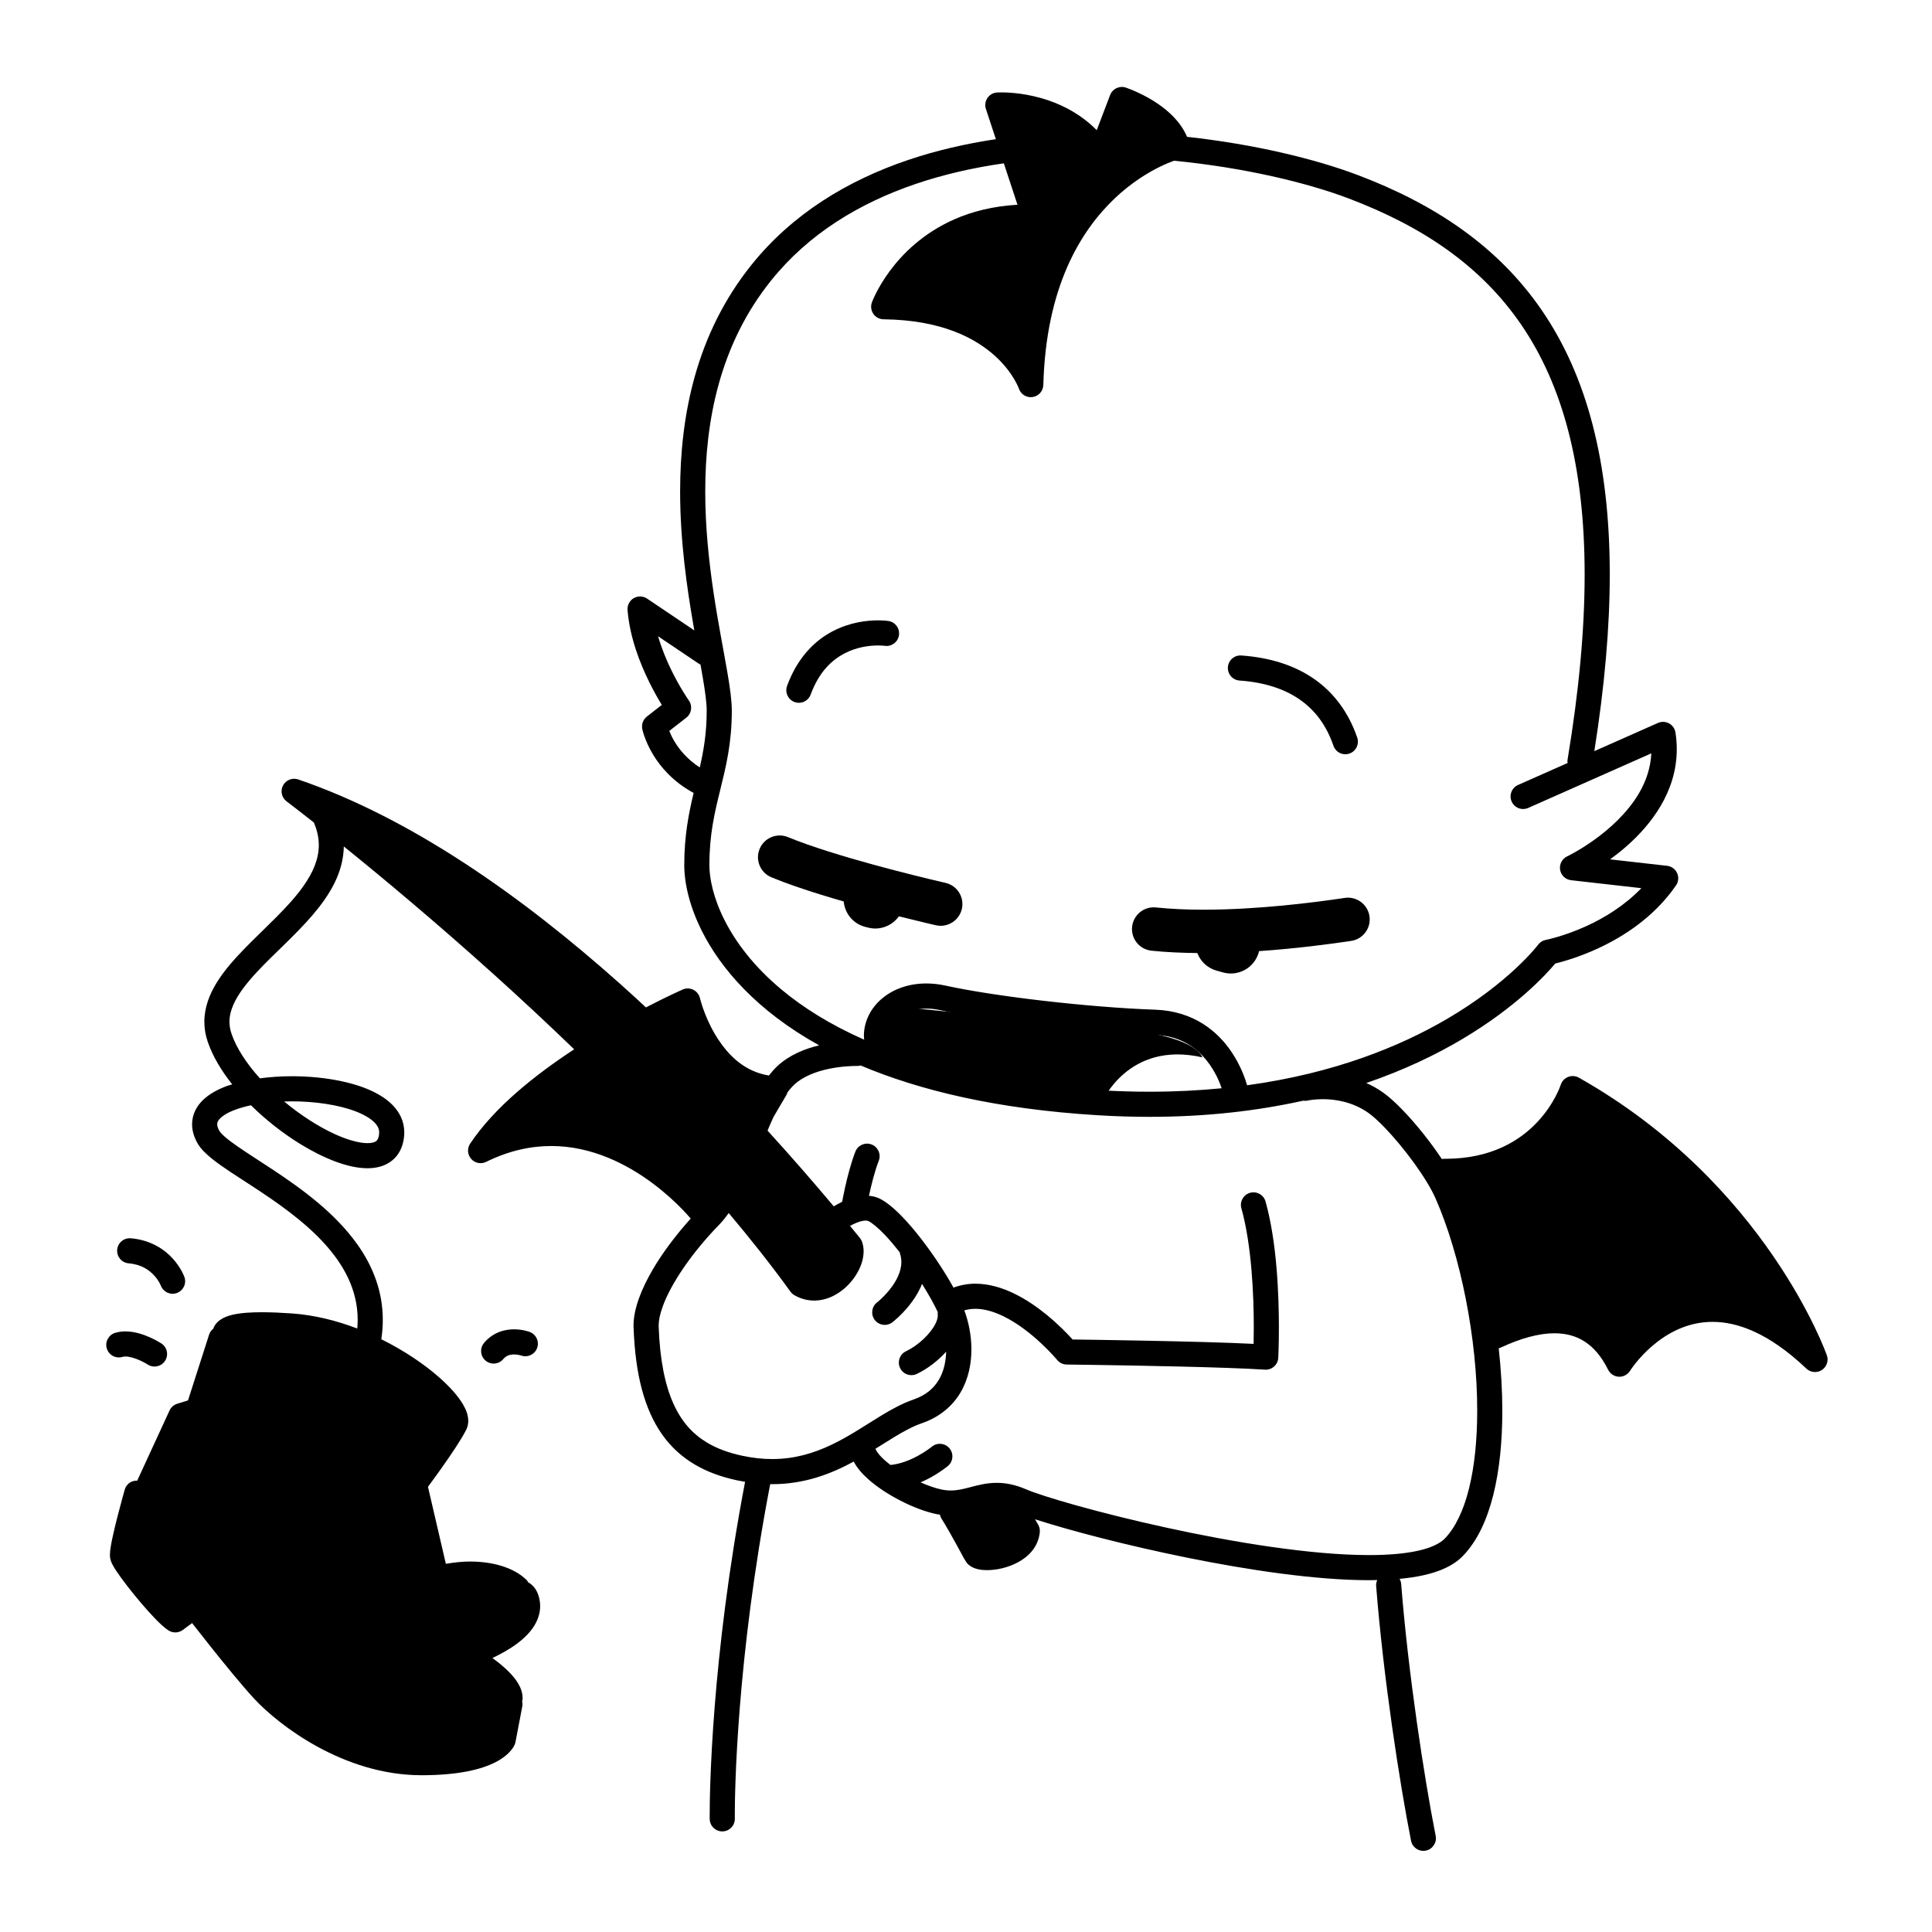 <svg width="200" height="200" viewBox="0 0 200 200" xmlns="http://www.w3.org/2000/svg"><g id="type=lost-connection, mode=light"><g id="Group 432527083"><path id="Vector" d="M32.397 179.059C40.716 185.236 47.27 182.462 50.674 181.579C54.077 180.698 53.32 175.782 53.32 175.782L46.01 171.243C46.01 171.243 54.077 166.958 53.194 163.933C52.312 160.908 45.254 162.672 45.254 162.672L42.984 153.723L47.015 145.963C47.015 145.963 40.207 140.039 34.661 138.023C29.115 136.005 23.442 138.275 23.442 138.275L20.295 146.033L18.278 146.537L12.48 160.53L18.152 167.21L20.674 166.201C20.674 166.201 24.077 172.882 32.397 179.059Z"/><path id="Vector_2" d="M104.296 155.365L98.092 155.265L101.594 161.368L106.297 158.166L104.296 155.365Z"/><path id="Vector_3" d="M124.463 109.457C124.463 109.457 123.959 107.441 117.152 106.685C110.346 105.928 92.446 104.163 92.446 104.163C92.446 104.163 87.253 109.639 91.689 110.466L114.043 114.163C114.043 114.163 116.732 107.693 124.463 109.457Z"/><path id="Vector_4" d="M30.447 81.917C30.447 81.917 64.669 107.734 82.881 132.95C85.683 134.551 88.685 130.748 88.004 128.97C75.865 114.039 53.431 89.759 30.447 81.917Z"/><path id="Vector_5" d="M97.291 150.762L92.188 152.963C94.89 152.763 97.291 150.762 97.291 150.762Z"/><path id="Vector_6" d="M13.316 130.778C14.664 130.9 15.436 131.473 15.964 132.039C16.222 132.322 16.402 132.604 16.511 132.804C16.566 132.904 16.603 132.983 16.624 133.031L16.644 133.077L16.645 133.08L16.647 133.079C16.894 133.747 17.631 134.095 18.303 133.854C18.979 133.612 19.331 132.868 19.089 132.192L19.088 132.192C19.049 132.089 18.736 131.228 17.887 130.29C17.049 129.355 15.602 128.355 13.534 128.187C12.819 128.127 12.19 128.658 12.13 129.373C12.069 130.089 12.6 130.718 13.316 130.778Z"/><path id="Vector_7" d="M12.675 140.465C12.75 140.442 12.854 140.426 12.985 140.426C13.384 140.418 14.011 140.607 14.49 140.83C14.731 140.939 14.94 141.05 15.082 141.131L15.243 141.227L15.28 141.249L15.286 141.253L15.286 141.253C15.886 141.644 16.69 141.477 17.083 140.877C17.477 140.277 17.309 139.471 16.709 139.077C16.67 139.052 16.226 138.762 15.561 138.46C14.891 138.164 14.012 137.834 12.985 137.826C12.646 137.826 12.288 137.866 11.925 137.975C11.238 138.182 10.848 138.908 11.056 139.595C11.263 140.283 11.988 140.672 12.676 140.465L12.675 140.465Z"/><path id="Vector_8" d="M53.213 140.211C53.42 140.211 53.621 140.243 53.758 140.274L53.908 140.314L53.935 140.322L53.936 140.32C54.605 140.563 55.346 140.226 55.597 139.558C55.85 138.885 55.509 138.136 54.837 137.884C54.748 137.854 54.122 137.615 53.213 137.611C52.759 137.612 52.228 137.675 51.676 137.888C51.126 138.099 50.561 138.473 50.104 139.025C49.644 139.577 49.719 140.397 50.271 140.856C50.823 141.315 51.643 141.241 52.102 140.689L52.102 140.689C52.275 140.485 52.434 140.386 52.616 140.313C52.796 140.242 53.005 140.211 53.213 140.211Z"/><path id="Vector_9" d="M11.418 161.372C11.419 161.376 11.42 161.378 11.421 161.381C11.422 161.386 11.421 161.388 11.422 161.392L11.424 161.392C11.475 161.612 11.534 161.738 11.595 161.869C11.713 162.112 11.855 162.341 12.029 162.607C12.633 163.521 13.643 164.817 14.664 166.013C15.174 166.61 15.683 167.176 16.147 167.65C16.38 167.888 16.601 168.103 16.813 168.291C17.027 168.481 17.224 168.643 17.455 168.79C17.907 169.074 18.491 169.052 18.92 168.735L19.886 168.022C20.369 168.641 21.036 169.493 21.781 170.429C23.274 172.303 25.06 174.495 26.323 175.86C27.643 177.279 29.931 179.217 32.916 180.845C35.89 182.461 39.56 183.762 43.591 183.771V183.771L43.601 183.772C43.608 183.772 43.615 183.773 43.622 183.773H43.638V183.772L43.654 183.773C47.552 183.764 49.862 183.152 51.285 182.428C52.709 181.711 53.206 180.825 53.304 180.541L53.366 180.32L54.069 176.628C54.102 176.459 54.089 176.29 54.055 176.126C54.071 176.015 54.103 175.904 54.102 175.795C54.102 175.371 53.993 174.989 53.842 174.654C53.613 174.151 53.291 173.727 52.917 173.318C52.542 172.911 52.111 172.523 51.639 172.141L51.612 172.12L50.977 171.634C51.376 171.447 51.804 171.23 52.241 170.981C53.066 170.508 53.916 169.929 54.62 169.183C54.971 168.809 55.287 168.388 55.525 167.902C55.763 167.418 55.917 166.859 55.916 166.265C55.917 165.932 55.868 165.591 55.771 165.257C55.645 164.827 55.425 164.382 55.02 164.036C54.916 163.946 54.801 163.87 54.683 163.805C54.63 163.722 54.59 163.633 54.516 163.561L54.516 163.561C53.781 162.847 52.856 162.383 51.855 162.083C50.851 161.784 49.758 161.65 48.631 161.649C47.815 161.651 46.983 161.747 46.156 161.887L44.303 153.914C44.631 153.471 45.144 152.771 45.706 151.979C46.178 151.313 46.681 150.586 47.133 149.896C47.585 149.204 47.983 148.56 48.263 148.006L48.268 147.996C48.415 147.7 48.475 147.381 48.474 147.091C48.462 146.415 48.224 145.897 47.922 145.369C47.38 144.46 46.531 143.525 45.42 142.545C43.884 141.198 41.832 139.81 39.473 138.638C39.577 137.956 39.628 137.289 39.627 136.637C39.63 133.647 38.565 131.036 37.012 128.846C34.678 125.553 31.275 123.101 28.341 121.148C26.875 120.175 25.52 119.329 24.492 118.608C23.978 118.249 23.547 117.921 23.235 117.642C22.922 117.367 22.738 117.132 22.696 117.046C22.523 116.731 22.485 116.521 22.484 116.382C22.486 116.274 22.504 116.195 22.552 116.093C22.634 115.918 22.853 115.66 23.272 115.395C23.867 115.013 24.834 114.66 25.982 114.419C27.551 115.969 29.33 117.352 31.111 118.445C32.328 119.19 33.544 119.801 34.708 120.236C35.874 120.669 36.983 120.934 38.041 120.937C38.507 120.937 38.967 120.883 39.413 120.749C40.078 120.554 40.723 120.145 41.159 119.536C41.599 118.93 41.811 118.186 41.847 117.397L41.847 117.391L41.851 117.215C41.852 116.647 41.722 116.093 41.49 115.602C41.081 114.738 40.401 114.079 39.614 113.558C38.425 112.779 36.948 112.268 35.327 111.921C33.707 111.577 31.941 111.411 30.2 111.411C29.073 111.413 27.964 111.488 26.904 111.629C25.529 110.104 24.461 108.481 23.963 107.001C23.817 106.57 23.754 106.172 23.754 105.778C23.754 105.206 23.887 104.632 24.155 104.017C24.618 102.944 25.515 101.777 26.641 100.575C28.327 98.765 30.494 96.887 32.297 94.8C33.197 93.753 34.011 92.648 34.614 91.438C35.195 90.27 35.568 88.989 35.592 87.623C39.491 90.771 44.97 95.332 51.022 100.781C53.745 103.232 56.582 105.865 59.438 108.623C55.398 111.28 51.215 114.589 48.669 118.39C48.343 118.88 48.386 119.526 48.775 119.968C49.163 120.411 49.798 120.537 50.327 120.276C52.725 119.095 54.968 118.637 57.062 118.635C61.265 118.63 64.934 120.533 67.564 122.497C68.876 123.475 69.922 124.458 70.631 125.191C70.986 125.557 71.257 125.86 71.437 126.068C71.466 126.102 71.477 126.117 71.501 126.145C69.937 127.889 68.598 129.676 67.596 131.382C66.981 132.43 66.487 133.447 66.139 134.417C65.793 135.389 65.585 136.314 65.583 137.211L65.587 137.4C65.762 142.289 66.704 145.879 68.537 148.488C69.451 149.786 70.588 150.816 71.892 151.589C73.196 152.364 74.66 152.888 76.252 153.233C76.549 153.297 76.841 153.351 77.13 153.399C73.631 171.738 73.468 185.503 73.467 187.923C73.467 188.169 73.469 188.299 73.469 188.306C73.48 189.024 74.072 189.597 74.79 189.585C75.507 189.574 76.08 188.983 76.069 188.265L76.068 188.183C76.067 188.126 76.067 188.039 76.067 187.923C76.066 185.611 76.227 171.879 79.731 153.635C79.799 153.635 79.868 153.64 79.934 153.64C83.307 153.643 86.058 152.561 88.377 151.301C88.737 151.991 89.261 152.572 89.88 153.127C90.826 153.967 92.009 154.73 93.243 155.362C94.479 155.992 95.752 156.486 96.921 156.736C97.051 156.763 97.175 156.776 97.301 156.796C97.334 156.928 97.372 157.061 97.448 157.183L97.448 157.183C97.9 157.9 98.492 158.945 98.969 159.812C99.209 160.246 99.421 160.637 99.576 160.926C99.654 161.071 99.718 161.19 99.764 161.276L99.854 161.444L99.869 161.435C99.99 161.676 100.144 161.884 100.307 162.013C100.647 162.279 100.961 162.378 101.263 162.45C101.567 162.517 101.868 162.541 102.182 162.542C103.18 162.535 104.328 162.293 105.396 161.72C105.927 161.43 106.438 161.05 106.855 160.531C107.27 160.016 107.578 159.344 107.641 158.595C107.664 158.33 107.604 158.057 107.47 157.828L107.147 157.272C107.229 157.298 107.303 157.323 107.388 157.351C110.683 158.41 116.503 159.957 122.889 161.25C129.275 162.54 136.196 163.578 141.729 163.581C142.017 163.581 142.291 163.571 142.571 163.565C142.491 163.751 142.44 163.952 142.458 164.168L142.457 164.168C143.195 173.568 144.87 184.474 146.07 190.552C146.209 191.256 146.893 191.714 147.597 191.575C148.301 191.436 148.76 190.753 148.621 190.048C147.443 184.09 145.773 173.215 145.049 163.965C145.034 163.774 144.974 163.599 144.886 163.441C145.763 163.359 146.593 163.24 147.359 163.069C148.988 162.699 150.386 162.13 151.405 161.105C152.958 159.511 153.95 157.29 154.596 154.712C155.237 152.13 155.519 149.168 155.52 146.036C155.518 143.934 155.386 141.757 155.147 139.573C155.213 139.554 155.28 139.537 155.343 139.508C157.417 138.536 159.326 138.016 160.919 138.02C162.119 138.023 163.132 138.294 164.037 138.873C164.94 139.454 165.766 140.373 166.474 141.796C166.684 142.22 167.107 142.496 167.58 142.518C168.051 142.539 168.496 142.303 168.744 141.903L168.744 141.903C168.751 141.889 169.586 140.568 171.076 139.302C171.82 138.668 172.724 138.047 173.762 137.591C174.801 137.135 175.968 136.839 177.283 136.839C178.567 136.84 180.001 137.12 181.62 137.861C183.236 138.603 185.035 139.813 186.994 141.676C187.43 142.09 188.092 142.151 188.596 141.825C189.101 141.498 189.315 140.868 189.116 140.302C189.088 140.223 187.522 135.79 183.54 129.995C179.558 124.202 173.151 117.038 163.445 111.561C163.101 111.367 162.694 111.34 162.327 111.485C161.961 111.63 161.685 111.927 161.567 112.302L161.566 112.302C161.564 112.317 160.915 114.288 159.116 116.183C158.217 117.133 157.037 118.07 155.491 118.775C153.944 119.478 152.026 119.957 149.609 119.958L149.46 119.958C149.392 119.958 149.326 119.974 149.259 119.984C148.693 119.138 148.071 118.281 147.417 117.456C146.689 116.54 145.935 115.671 145.215 114.924C144.491 114.175 143.813 113.549 143.173 113.095C142.599 112.69 142.017 112.369 141.44 112.113C145.373 110.767 148.681 109.169 151.383 107.561C157.018 104.212 160.069 100.858 160.998 99.741C161.766 99.556 163.376 99.112 165.301 98.235C167.944 97.028 171.19 95.006 173.502 91.657C173.76 91.282 173.803 90.796 173.614 90.381C173.425 89.966 173.031 89.68 172.577 89.628L166.676 88.96C167.226 88.56 167.805 88.108 168.391 87.593C169.652 86.48 170.932 85.097 171.916 83.423C172.898 81.753 173.58 79.774 173.578 77.555C173.578 76.992 173.535 76.415 173.443 75.826C173.381 75.427 173.136 75.079 172.781 74.885C172.427 74.692 172.001 74.674 171.632 74.838L165.045 77.758C166.117 70.977 166.642 64.908 166.642 59.478C166.645 47.703 164.199 38.853 159.651 32.185C155.105 25.514 148.51 21.121 140.507 18.102C136.147 16.46 129.899 14.934 122.884 14.165C122.545 13.373 122.057 12.693 121.513 12.123C120.479 11.047 119.257 10.31 118.286 9.815C117.313 9.323 116.587 9.081 116.543 9.066C115.884 8.847 115.167 9.188 114.919 9.837L113.534 13.475C111.986 11.91 110.194 10.961 108.572 10.405C106.383 9.651 104.475 9.566 103.648 9.564C103.391 9.564 103.238 9.573 103.214 9.575C102.811 9.6 102.445 9.809 102.219 10.144C101.992 10.478 101.934 10.896 102.061 11.279L103.092 14.407C99.982 14.877 96.914 15.575 93.972 16.573C87.736 18.689 82.046 22.13 77.818 27.386C74.923 30.982 73.064 34.921 71.937 38.922C70.809 42.923 70.406 46.988 70.406 50.876C70.407 56.009 71.108 60.843 71.801 64.835C71.826 64.98 71.851 65.116 71.876 65.26L66.985 61.967C66.572 61.689 66.033 61.672 65.603 61.922C65.174 62.173 64.924 62.651 64.963 63.148C65.194 66.006 66.257 68.684 67.244 70.681C67.71 71.62 68.16 72.399 68.511 72.973L66.962 74.181C66.573 74.485 66.389 74.987 66.489 75.47C66.511 75.57 66.751 76.695 67.606 78.115C68.383 79.41 69.707 80.952 71.805 82.085C71.301 84.188 70.833 86.513 70.835 89.554C70.838 91.405 71.357 93.786 72.668 96.397C74.622 100.284 78.362 104.641 84.796 108.213C83.356 108.564 81.76 109.172 80.468 110.364C80.15 110.662 79.866 110.993 79.595 111.338C78.44 111.145 77.472 110.704 76.635 110.088C75.119 108.974 74.041 107.278 73.375 105.845C73.041 105.13 72.808 104.487 72.661 104.03C72.587 103.802 72.535 103.62 72.503 103.499L72.468 103.365L72.46 103.336L72.459 103.331H72.459C72.372 102.956 72.12 102.635 71.776 102.462C71.432 102.289 71.022 102.279 70.67 102.434C70.65 102.443 69.127 103.115 66.867 104.287C65.975 103.458 65.075 102.632 64.159 101.815C54.082 92.834 42.623 84.704 30.868 80.687C30.263 80.48 29.6 80.743 29.3 81.308C29 81.873 29.155 82.57 29.666 82.955C29.666 82.955 29.795 83.052 30.047 83.246C30.497 83.59 31.342 84.241 32.491 85.147C32.851 85.992 33.001 86.755 33.002 87.484C33.003 88.918 32.414 90.311 31.39 91.756C29.864 93.919 27.412 96.047 25.27 98.246C24.199 99.351 23.202 100.48 22.441 101.71C21.684 102.934 21.154 104.292 21.154 105.778C21.153 106.456 21.267 107.152 21.503 107.84C22.03 109.381 22.935 110.86 24.041 112.257C23.869 112.311 23.682 112.352 23.517 112.412C22.57 112.762 21.728 113.203 21.052 113.836C20.716 114.153 20.423 114.525 20.213 114.958C20.003 115.389 19.883 115.881 19.884 116.382C19.884 117.039 20.081 117.689 20.417 118.299C20.795 118.967 21.326 119.449 21.961 119.966C23.072 120.853 24.558 121.776 26.196 122.848C28.646 124.448 31.414 126.363 33.513 128.652C34.563 129.796 35.445 131.027 36.059 132.348C36.673 133.671 37.026 135.079 37.028 136.637C37.027 136.928 37.011 137.227 36.985 137.53C34.865 136.717 32.569 136.131 30.199 135.965C29.167 135.893 28.103 135.842 27.107 135.842C25.978 135.845 24.951 135.9 24.071 136.103C23.628 136.211 23.212 136.344 22.792 136.635C22.585 136.782 22.373 136.979 22.207 137.253C22.153 137.34 22.12 137.444 22.081 137.544C21.883 137.701 21.727 137.909 21.647 138.158L19.462 144.971L18.346 145.317C17.996 145.425 17.703 145.682 17.55 146.015L14.204 153.279C13.854 153.268 13.505 153.381 13.244 153.642C13.057 153.827 12.957 154.051 12.91 154.216C12.894 154.273 12.53 155.554 12.162 156.996C11.973 157.732 11.784 158.508 11.639 159.192C11.566 159.534 11.505 159.854 11.459 160.143C11.414 160.435 11.381 160.683 11.379 160.961C11.38 161.067 11.382 161.187 11.419 161.372L11.418 161.372ZM30.2 114.011C32.597 114.007 35.07 114.376 36.806 115.045C37.674 115.375 38.346 115.781 38.735 116.167C38.931 116.359 39.059 116.541 39.137 116.707C39.214 116.875 39.25 117.028 39.251 117.215L39.249 117.279C39.236 117.555 39.187 117.744 39.135 117.865C39.05 118.047 38.991 118.102 38.847 118.186C38.704 118.264 38.438 118.338 38.041 118.337C37.242 118.345 35.988 118.019 34.614 117.382C32.955 116.622 31.108 115.435 29.418 114.028C29.677 114.02 29.937 114.011 30.2 114.011ZM86.055 149.571C84.236 150.434 82.273 151.038 79.934 151.04C78.964 151.04 77.927 150.935 76.803 150.691C75.418 150.392 74.229 149.954 73.22 149.354C71.71 148.449 70.565 147.2 69.701 145.282C68.843 143.366 68.306 140.764 68.185 137.307L68.183 137.211C68.181 136.737 68.308 136.069 68.587 135.294C69.416 132.952 71.58 129.72 74.457 126.774C74.814 126.405 75.134 125.998 75.439 125.576C77.715 128.277 79.871 131 81.828 133.712C81.935 133.859 82.08 133.989 82.237 134.079C82.892 134.456 83.607 134.637 84.287 134.635C85.037 134.634 85.733 134.427 86.338 134.113C87.247 133.638 87.973 132.932 88.507 132.149C89.032 131.359 89.392 130.494 89.402 129.54C89.402 129.205 89.352 128.854 89.22 128.507C89.172 128.382 89.098 128.253 89.014 128.15C88.683 127.743 88.341 127.326 87.995 126.906C88.233 126.776 88.467 126.66 88.683 126.574C89.069 126.418 89.403 126.35 89.612 126.353C89.763 126.353 89.844 126.378 89.905 126.408C90.249 126.57 90.936 127.122 91.653 127.89C92.13 128.394 92.638 128.999 93.145 129.644C93.154 129.678 93.147 129.712 93.158 129.745L93.158 129.745C93.263 130.057 93.307 130.353 93.308 130.649C93.308 131.145 93.177 131.65 92.952 132.146C92.618 132.888 92.068 133.585 91.601 134.073C91.368 134.318 91.158 134.512 91.01 134.641L90.842 134.784L90.802 134.815L90.798 134.819L90.796 134.821L90.796 134.821C90.228 135.257 90.119 136.071 90.554 136.641C90.99 137.212 91.806 137.321 92.377 136.885C92.428 136.843 93.253 136.215 94.111 135.151C94.539 134.618 94.977 133.974 95.32 133.221C95.365 133.12 95.404 133.012 95.446 132.908C96.121 133.976 96.695 135.001 97.078 135.827C97.076 135.906 97.056 135.982 97.069 136.063L97.079 136.193C97.081 136.374 97.019 136.66 96.856 136.996C96.615 137.501 96.159 138.097 95.6 138.619C95.044 139.144 94.386 139.599 93.79 139.881C93.142 140.19 92.867 140.965 93.175 141.614C93.484 142.262 94.26 142.537 94.908 142.229L94.908 142.229C96.025 141.693 97.083 140.879 97.947 139.925C97.917 140.974 97.688 141.986 97.203 142.811C96.676 143.696 95.898 144.413 94.567 144.879C93.377 145.29 92.273 145.906 91.172 146.574C89.522 147.58 87.872 148.709 86.055 149.571ZM104.825 158.907C104.617 159.175 104.186 159.466 103.67 159.655C103.161 159.849 102.578 159.945 102.182 159.942C102.111 159.943 102.05 159.939 101.995 159.934C101.835 159.635 101.554 159.114 101.223 158.514C100.903 157.935 100.54 157.29 100.186 156.689C100.528 156.615 100.853 156.534 101.149 156.456C101.91 156.255 102.531 156.101 103.185 156.102C103.277 156.103 103.374 156.111 103.47 156.117L104.96 158.683C104.925 158.757 104.885 158.828 104.825 158.907ZM72.442 79.446C71.167 78.622 70.353 77.632 69.832 76.773C69.575 76.347 69.41 75.978 69.285 75.667L71.049 74.291C71.597 73.864 71.711 73.077 71.308 72.512L71.303 72.504C71.225 72.394 70.364 71.15 69.488 69.352C68.988 68.332 68.493 67.129 68.123 65.867L72.393 68.742C72.43 68.767 72.474 68.771 72.514 68.792C72.597 69.251 72.675 69.693 72.746 70.108C73.001 71.597 73.16 72.81 73.157 73.567C73.156 75.878 72.846 77.68 72.442 79.446ZM80.946 102.477C78.017 100.044 76.139 97.508 74.991 95.228C73.842 92.951 73.432 90.914 73.435 89.554C73.438 86.358 73.978 84.127 74.559 81.769C75.138 79.419 75.76 76.936 75.757 73.567C75.755 72.496 75.569 71.213 75.309 69.672C74.523 65.075 73.005 58.228 73.006 50.876C73.006 47.167 73.392 43.34 74.44 39.627C75.488 35.913 77.191 32.313 79.843 29.015C83.699 24.223 88.919 21.036 94.808 19.035C97.717 18.047 100.787 17.356 103.916 16.907L105.329 21.195C102.778 21.339 100.593 21.908 98.76 22.72C95.557 24.138 93.436 26.269 92.124 28.037C90.811 29.808 90.29 31.224 90.258 31.309C90.114 31.705 90.171 32.147 90.411 32.493C90.651 32.84 91.044 33.048 91.466 33.053C97.505 33.126 100.947 35.013 102.956 36.802C103.958 37.701 104.597 38.588 104.982 39.237C105.175 39.562 105.303 39.826 105.38 40L105.459 40.19L105.472 40.227L105.473 40.23L105.475 40.23C105.675 40.825 106.272 41.193 106.895 41.102C107.52 41.01 107.989 40.481 108.005 39.849C108.284 29.627 111.904 23.866 115.389 20.542C117.137 18.885 118.866 17.847 120.146 17.228C120.713 16.954 121.184 16.766 121.535 16.639C128.778 17.344 135.277 18.903 139.588 20.535C147.27 23.44 153.322 27.523 157.503 33.65C161.681 39.779 164.04 48.047 164.042 59.478C164.042 65.092 163.47 71.46 162.267 78.682C162.25 78.786 162.27 78.885 162.277 78.986L157.147 81.26C156.491 81.551 156.195 82.319 156.486 82.975C156.777 83.632 157.545 83.928 158.201 83.637L158.201 83.637L170.946 77.986C170.866 79.494 170.402 80.864 169.674 82.107C168.482 84.146 166.611 85.816 165.031 86.945C164.242 87.511 163.53 87.944 163.021 88.232C162.766 88.376 162.563 88.484 162.426 88.554L162.272 88.631L162.237 88.648L162.231 88.651C161.705 88.899 161.407 89.466 161.502 90.039C161.596 90.612 162.061 91.054 162.638 91.119L169.912 91.943C168.161 93.764 166.059 95.035 164.223 95.869C163.036 96.41 161.97 96.771 161.209 96.994C160.829 97.105 160.525 97.182 160.32 97.231C160.218 97.255 160.14 97.272 160.091 97.282L160.037 97.293L160.028 97.295C159.706 97.356 159.422 97.534 159.227 97.796L159.226 97.798C159.124 97.933 156.2 101.74 149.751 105.506C144.939 108.313 138.166 111.106 129.1 112.347C128.881 111.589 128.416 110.284 127.497 108.911C126.805 107.882 125.848 106.819 124.54 105.993C123.235 105.165 121.578 104.592 119.595 104.524C112.634 104.278 102.926 103.14 97.894 102.032C97.203 101.88 96.531 101.808 95.887 101.808C94.076 101.807 92.483 102.382 91.32 103.356C90.16 104.323 89.428 105.722 89.43 107.236C89.43 107.366 89.451 107.497 89.462 107.628C85.937 106.073 83.143 104.302 80.946 102.477ZM126.466 112.656C124.123 112.886 121.641 113.015 119.01 113.015C117.319 113.015 115.567 112.963 113.753 112.852C105.004 112.316 98.09 110.847 92.632 108.883C92.608 108.841 92.602 108.794 92.573 108.754L92.572 108.754C92.176 108.206 92.032 107.704 92.03 107.236C92.031 106.564 92.341 105.898 92.991 105.348C93.638 104.805 94.623 104.408 95.887 104.408C96.336 104.408 96.82 104.458 97.337 104.572C102.641 105.733 112.345 106.863 119.502 107.123C121.048 107.18 122.211 107.6 123.151 108.191C124.555 109.074 125.465 110.402 126.012 111.539C126.217 111.963 126.356 112.334 126.466 112.656ZM79.547 116.827C79.723 116.404 79.903 115.998 80.085 115.607L81.385 113.397C81.443 113.299 81.487 113.195 81.517 113.088C81.753 112.768 81.994 112.491 82.24 112.267C83.11 111.444 84.499 110.915 85.797 110.648C87.092 110.375 88.268 110.345 88.665 110.346L88.778 110.347L88.803 110.347H88.804C88.907 110.351 88.999 110.318 89.097 110.299C95.216 112.888 103.21 114.811 113.595 115.447C115.46 115.561 117.265 115.615 119.01 115.615C125.004 115.616 130.278 114.97 134.899 113.944C135.055 113.967 135.218 113.965 135.381 113.927L135.381 113.928C135.396 113.924 136.02 113.786 136.938 113.786C138.219 113.786 140.027 114.052 141.672 115.218C142.089 115.511 142.694 116.053 143.342 116.727C144.32 117.741 145.418 119.062 146.378 120.385C147.338 121.704 148.162 123.045 148.594 124.03C151.198 129.918 152.927 138.6 152.92 146.036C152.921 149.009 152.646 151.784 152.073 154.085C151.504 156.389 150.625 158.195 149.548 159.285C149.096 159.76 148.154 160.234 146.792 160.532C145.437 160.836 143.699 160.982 141.729 160.981C135.765 160.984 127.71 159.666 120.748 158.142C117.264 157.382 114.046 156.572 111.484 155.857C110.202 155.499 109.085 155.166 108.184 154.876C107.286 154.587 106.594 154.337 106.213 154.171C105.109 153.691 104.094 153.5 103.185 153.503C102.122 153.504 101.241 153.746 100.49 153.941C99.732 154.142 99.103 154.296 98.425 154.295C98.125 154.295 97.811 154.266 97.46 154.192C96.839 154.064 96.078 153.798 95.298 153.456C95.692 153.282 96.064 153.102 96.388 152.922C97.426 152.34 98.081 151.795 98.124 151.761C98.675 151.301 98.749 150.481 98.29 149.93C97.831 149.379 97.012 149.304 96.46 149.763L96.46 149.762C96.432 149.786 95.868 150.243 95.039 150.697C94.235 151.142 93.184 151.562 92.184 151.653C91.734 151.31 91.349 150.966 91.079 150.659C90.884 150.439 90.749 150.239 90.679 150.097L90.628 149.973C91.287 149.562 91.923 149.16 92.522 148.796C93.563 148.162 94.523 147.642 95.412 147.338C97.283 146.702 98.64 145.518 99.447 144.124C100.26 142.731 100.558 141.173 100.559 139.693C100.557 138.232 100.27 136.835 99.826 135.647C100.197 135.541 100.571 135.489 100.96 135.487C101.877 135.485 102.881 135.774 103.87 136.257C105.355 136.977 106.778 138.119 107.801 139.08C108.314 139.56 108.729 139.993 109.013 140.302C109.155 140.457 109.263 140.581 109.335 140.664L109.415 140.757L109.433 140.778L109.436 140.782C109.68 141.08 110.039 141.251 110.425 141.256C110.427 141.256 111.376 141.267 112.889 141.289C117.417 141.355 127.021 141.524 130.941 141.786C131.288 141.81 131.631 141.692 131.891 141.461C132.15 141.231 132.308 140.904 132.326 140.557C132.327 140.54 132.391 139.297 132.391 137.41C132.386 134.038 132.198 128.653 131.01 124.38C130.816 123.689 130.099 123.285 129.408 123.479C128.717 123.672 128.313 124.39 128.507 125.081C129.577 128.882 129.796 134.159 129.791 137.41C129.791 138.071 129.783 138.647 129.773 139.117C126.902 138.974 122.601 138.866 118.762 138.79C115.311 138.721 112.263 138.679 111.035 138.664C110.526 138.098 109.565 137.093 108.295 136.062C107.351 135.297 106.241 134.521 105.009 133.92C103.777 133.321 102.411 132.889 100.96 132.887C100.216 132.885 99.452 133.022 98.703 133.291C98.567 133.046 98.426 132.797 98.277 132.542C97.297 130.881 96.052 129.076 94.797 127.538C94.168 126.769 93.537 126.068 92.922 125.479C92.302 124.89 91.716 124.411 91.068 124.082C90.706 123.901 90.327 123.823 89.955 123.788C90.178 122.745 90.534 121.287 90.972 120.155C91.229 119.485 90.895 118.733 90.225 118.475C89.554 118.218 88.802 118.552 88.545 119.222L88.545 119.222C88.086 120.418 87.743 121.763 87.502 122.828C87.346 123.525 87.237 124.094 87.179 124.411C86.882 124.556 86.593 124.711 86.311 124.881C84.24 122.414 81.946 119.773 79.459 117.044C79.489 116.973 79.518 116.897 79.547 116.827ZM62.428 103.755C72.248 112.512 80.772 122.152 86.801 129.551C86.801 129.689 86.749 129.948 86.613 130.237C86.409 130.681 86.025 131.178 85.586 131.517C85.145 131.862 84.68 132.038 84.287 132.035C84.105 132.033 83.921 131.986 83.725 131.905C74.527 119.254 61.488 106.577 50.699 97.005C46.263 93.071 42.223 89.679 38.977 87.023C47.154 91.269 55.15 97.26 62.428 103.755ZM39.537 146.72C39.29 146.089 38.782 145.498 38.036 145.003C37.822 144.86 37.58 144.721 37.32 144.585C37.965 143.429 38.466 142.304 38.833 141.213C39.686 141.658 40.492 142.135 41.231 142.625C42.738 143.62 43.976 144.667 44.795 145.551C45.204 145.991 45.507 146.392 45.683 146.691C45.765 146.829 45.816 146.941 45.844 147.017C45.638 147.4 45.323 147.915 44.958 148.472C44.319 149.447 43.541 150.545 42.927 151.393C42.619 151.817 42.352 152.18 42.163 152.435C41.973 152.691 41.863 152.838 41.862 152.838C41.63 153.146 41.547 153.539 41.635 153.914L43.636 162.533C42.981 162.769 42.343 163.039 41.747 163.372C41.73 163.382 41.721 163.398 41.705 163.408L39.309 162.71L37.198 153.133C37.449 152.728 37.833 152.102 38.225 151.434C38.556 150.871 38.89 150.283 39.156 149.766C39.289 149.507 39.406 149.266 39.502 149.036C39.55 148.92 39.593 148.808 39.632 148.683C39.669 148.555 39.708 148.426 39.724 148.208L39.724 148.2C39.728 148.132 39.74 147.996 39.74 147.818C39.741 147.533 39.703 147.135 39.537 146.72ZM25.189 138.542C25.703 138.474 26.372 138.442 27.107 138.442C28.015 138.442 29.026 138.489 30.018 138.559C32.223 138.709 34.422 139.304 36.459 140.125C36.116 141.214 35.6 142.376 34.883 143.617C34.863 143.611 34.846 143.604 34.826 143.598C31.097 142.448 28.32 140.935 26.485 139.721C25.854 139.303 25.343 138.925 24.936 138.606C24.933 138.598 24.925 138.592 24.922 138.584C25.007 138.569 25.092 138.553 25.189 138.542ZM16.5 154.509L19.669 147.629L20.878 147.255C21.285 147.128 21.601 146.815 21.732 146.41L23.529 140.804C25.382 142.227 28.877 144.484 34.06 146.082C35.783 146.608 36.617 147.126 36.918 147.42C37.073 147.568 37.104 147.643 37.12 147.679L37.14 147.818C37.14 147.848 37.138 147.895 37.134 147.951C37.088 148.085 36.907 148.472 36.675 148.897C36.309 149.576 35.815 150.41 35.416 151.065C35.217 151.393 35.041 151.678 34.915 151.88C34.79 152.081 34.716 152.198 34.715 152.198C34.532 152.488 34.471 152.839 34.544 153.174L36.936 164.022C37.039 164.488 37.384 164.857 37.842 164.99L41.339 166.01C41.743 166.128 42.145 166.023 42.46 165.791C42.652 165.781 42.843 165.739 43.022 165.638C44.588 164.75 46.726 164.244 48.631 164.249C49.472 164.249 50.26 164.349 50.932 164.529C50.383 164.84 49.804 165.194 49.167 165.574C48.157 166.179 47.025 166.837 45.779 167.424C44.327 168.108 42.56 168.995 40.684 169.703C38.811 170.414 36.839 170.932 35.052 170.929C34.118 170.929 33.238 170.793 32.418 170.488C31.599 170.181 30.833 169.709 30.108 168.987C30.038 168.917 29.95 168.88 29.869 168.829C29.275 168.19 28.709 167.553 28.184 166.929C26.197 164.572 24.719 162.431 23.734 161.117C23.154 160.348 22.341 159.561 21.419 158.743C20.039 157.523 18.422 156.272 17.15 155.298C16.867 155.081 16.605 154.881 16.364 154.697C16.409 154.633 16.467 154.582 16.501 154.509L16.5 154.509ZM14.027 160.55C14.151 159.758 14.502 158.313 14.817 157.112C14.842 157.019 14.865 156.931 14.889 156.842C14.968 156.902 15.042 156.959 15.126 157.023C16.176 157.825 17.538 158.866 18.78 159.905C20.019 160.934 21.153 161.998 21.654 162.676C22.585 163.917 24.125 166.148 26.196 168.604C28.27 171.065 30.889 173.771 34.051 176.022C37.184 178.239 41.027 178.821 44.407 178.826C47.099 178.824 49.526 178.446 51.139 178.116L50.86 179.582C50.724 179.73 50.321 180.096 49.286 180.453C48.201 180.826 46.428 181.169 43.651 181.173L43.637 181.172L43.622 181.173C40.149 181.175 36.867 180.036 34.159 178.561C31.455 177.093 29.33 175.282 28.23 174.092C27.071 172.843 25.287 170.658 23.815 168.809C23.077 167.883 22.415 167.037 21.937 166.423C21.459 165.81 21.168 165.431 21.167 165.43C20.734 164.867 19.935 164.754 19.364 165.176L18.205 166.031C17.485 165.324 16.451 164.136 15.585 163.045C15.102 162.437 14.664 161.854 14.353 161.403C14.198 161.179 14.075 160.986 14 160.857L13.988 160.834C13.996 160.761 14.008 160.662 14.027 160.55Z"/><path id="Vector_10" d="M31.439 158.047C32.157 158.047 32.739 157.465 32.739 156.747V156.117C32.739 155.399 32.157 154.817 31.439 154.817C30.721 154.817 30.139 155.399 30.139 156.117V156.747C30.139 157.465 30.721 158.047 31.439 158.047Z"/><path id="Vector_11" d="M31.271 162.168V162.798C31.271 163.516 31.854 164.098 32.572 164.098C33.289 164.098 33.871 163.516 33.871 162.798V162.168C33.871 161.45 33.289 160.868 32.572 160.868C31.854 160.868 31.271 161.45 31.271 162.168Z"/><path id="Vector_12" d="M119.196 98.415C120.733 98.576 122.334 98.642 123.944 98.658C124.273 99.511 124.976 100.208 125.925 100.474L126.607 100.665C128.202 101.113 129.858 100.182 130.306 98.587C130.317 98.545 130.318 98.503 130.328 98.461C134.182 98.195 137.659 97.735 139.877 97.402C141.106 97.217 141.952 96.071 141.767 94.842C141.582 93.614 140.436 92.767 139.208 92.952L139.207 92.952C136.052 93.428 130.161 94.174 124.594 94.172C122.886 94.172 121.211 94.102 119.668 93.939C118.432 93.809 117.325 94.705 117.194 95.941C117.064 97.177 117.96 98.284 119.196 98.415Z"/><path id="Vector_13" d="M89.876 96.027C91.111 96.341 92.355 95.834 93.053 94.856C95.307 95.425 96.865 95.778 96.879 95.782C98.091 96.057 99.296 95.298 99.572 94.087C99.847 92.875 99.088 91.669 97.876 91.394C97.876 91.394 97.714 91.357 97.408 91.286C96.339 91.036 93.565 90.373 90.458 89.522C87.356 88.674 83.897 87.622 81.575 86.659C80.427 86.184 79.111 86.73 78.636 87.879C78.161 89.027 78.707 90.343 79.856 90.818L79.855 90.818C81.387 91.45 83.192 92.064 85.063 92.642C85.817 92.875 86.581 93.101 87.339 93.319C87.454 94.548 88.312 95.629 89.576 95.951L89.876 96.027Z"/><path id="Vector_14" d="M82.252 72.674C82.927 72.921 83.673 72.574 83.92 71.9L83.92 71.9C84.802 69.519 86.112 68.334 87.422 67.64C88.732 66.954 90.088 66.817 90.889 66.819C91.123 66.819 91.308 66.83 91.427 66.84L91.557 66.853L91.581 66.856L91.581 66.855C92.289 66.961 92.95 66.477 93.059 65.769C93.168 65.059 92.682 64.395 91.972 64.286C91.919 64.278 91.519 64.219 90.889 64.219C89.815 64.221 88.05 64.385 86.221 65.334C84.392 66.275 82.546 68.057 81.478 71.007C81.231 71.681 81.578 72.428 82.252 72.674Z"/><path id="Vector_15" d="M128.315 70.449C130.883 70.632 132.952 71.306 134.546 72.414C136.138 73.525 137.303 75.071 138.04 77.201C138.274 77.88 139.014 78.242 139.693 78.008C140.372 77.775 140.733 77.035 140.499 76.356C139.617 73.777 138.092 71.705 136.029 70.278C133.968 68.847 131.415 68.062 128.5 67.856C127.783 67.805 127.162 68.344 127.111 69.061C127.06 69.777 127.599 70.398 128.315 70.449Z"/></g></g></svg>